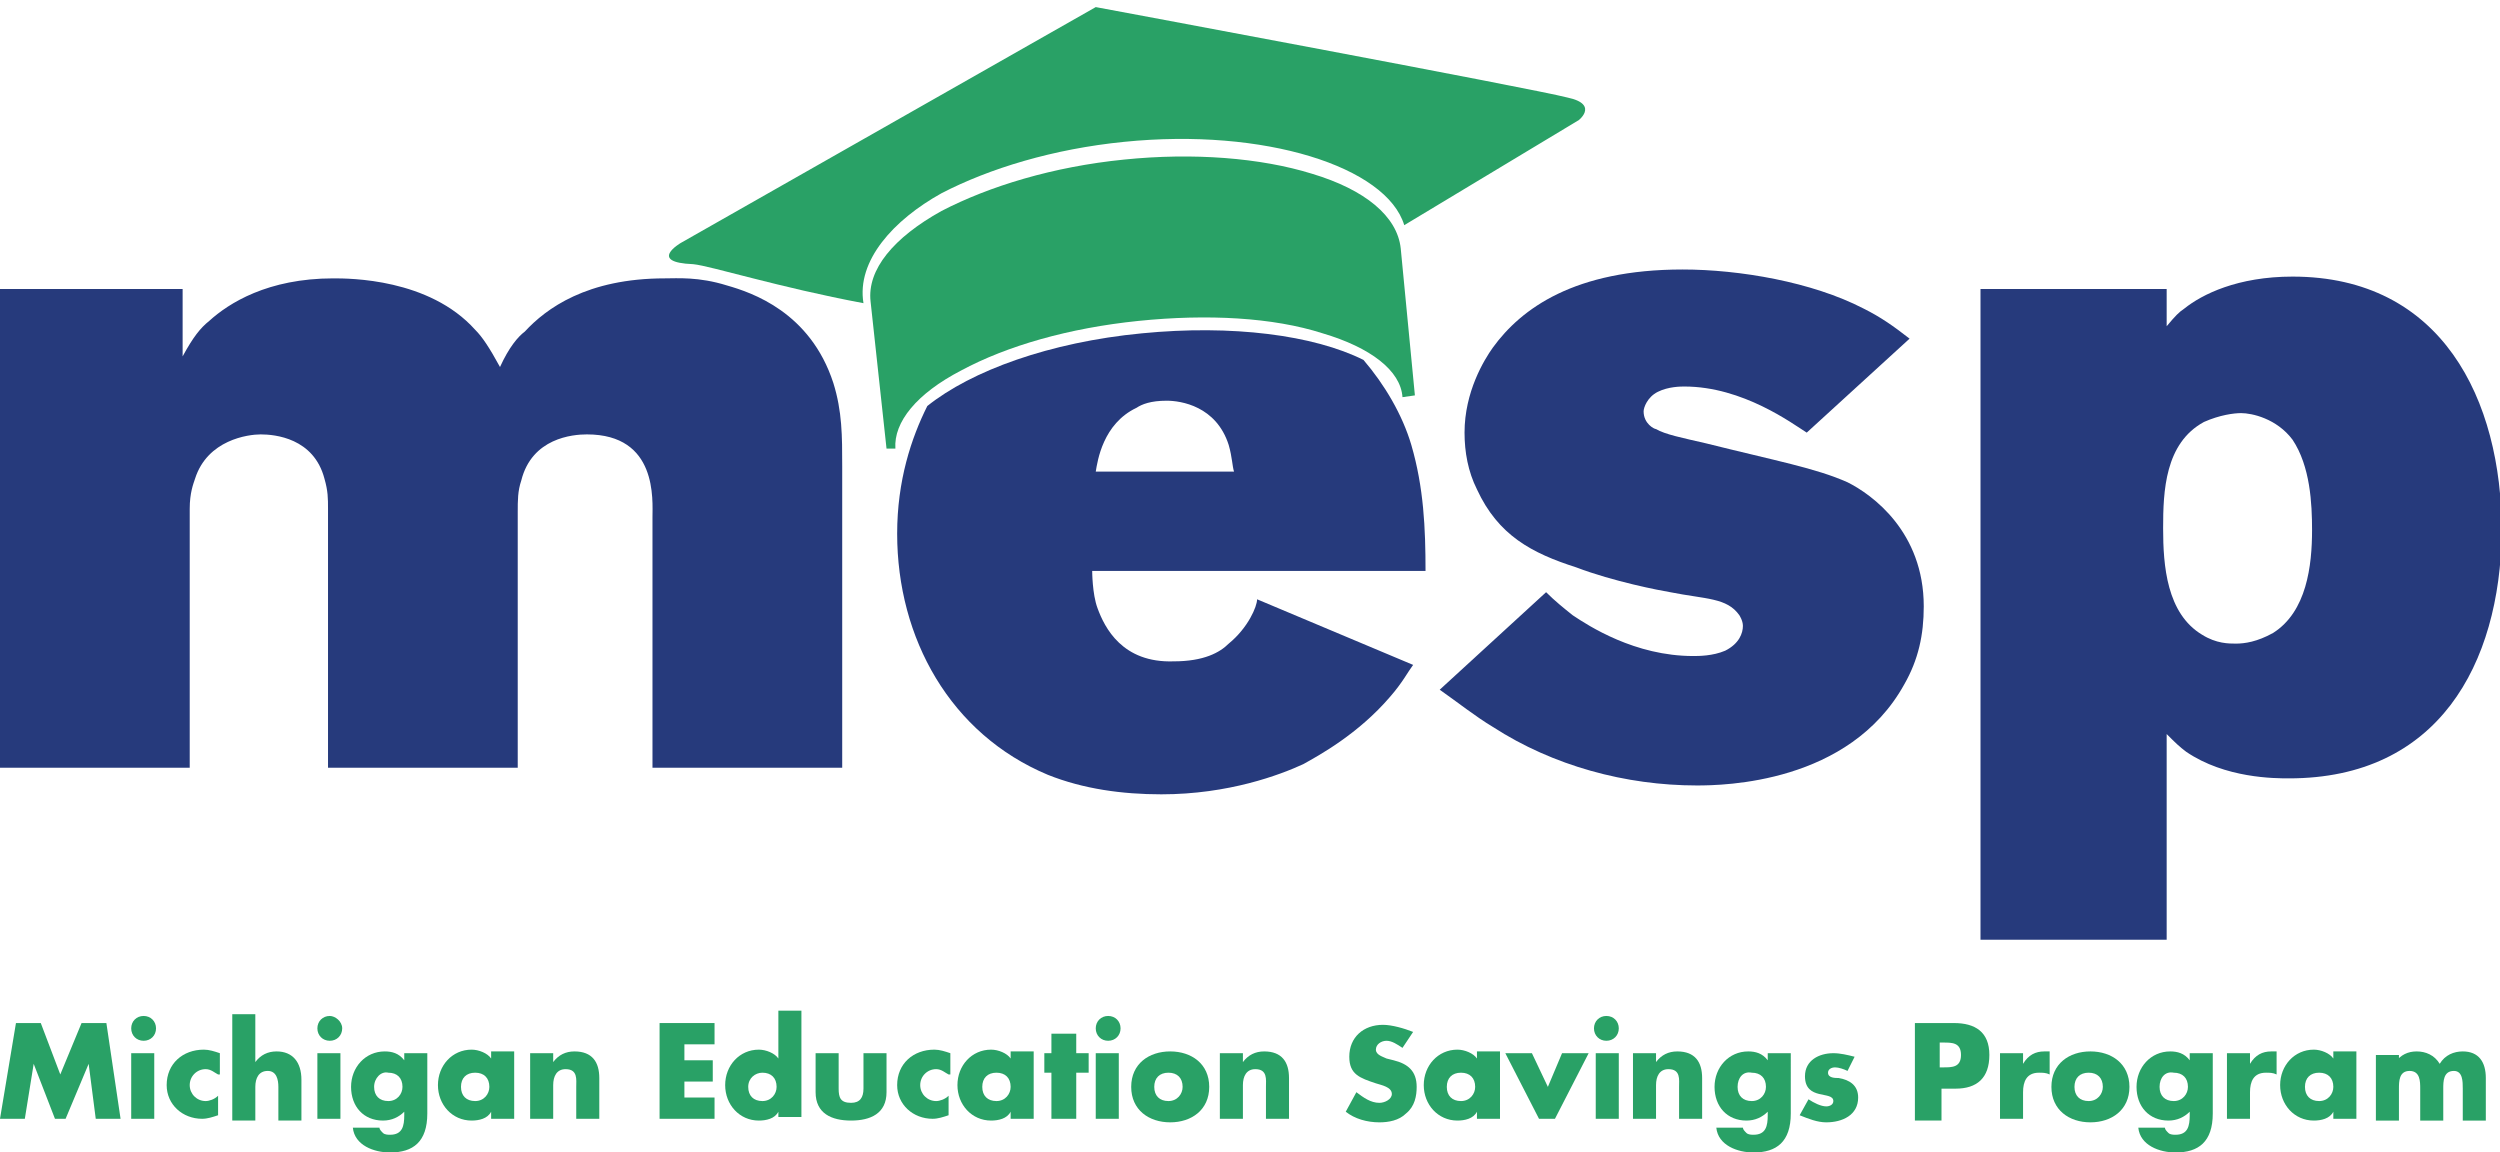 <?xml version="1.0" encoding="utf-8"?>
<!-- Generator: Adobe Illustrator 27.1.1, SVG Export Plug-In . SVG Version: 6.00 Build 0)  -->
<svg version="1.1" id="Layer_1" xmlns="http://www.w3.org/2000/svg" xmlns:xlink="http://www.w3.org/1999/xlink" x="0px" y="0px"
	 viewBox="0 0 141 65" style="enable-background:new 0 0 141 65;" xml:space="preserve">
<style type="text/css">
	.st0{fill:#263A7C;}
	.st1{fill:#29A166;}
</style>
<path class="st0" d="M107.4,38.6c-3.1,5.6-10.2,5.7-11.7,5.7c-4,0-8.1-1.1-11.5-3.3c-1-0.6-2-1.4-3-2.1l6-5.5c0.5,0.5,1,0.9,1.5,1.3
	c0.9,0.6,3.5,2.3,6.8,2.3c0.3,0,1.1,0,1.8-0.3c0.8-0.4,1-1,1-1.4c0-0.3-0.2-0.6-0.2-0.6c-0.7-1-1.9-0.9-3.9-1.3
	c-0.6-0.1-3.2-0.6-5.3-1.4c-2.5-0.8-4.4-1.8-5.6-4.4c-0.5-1-0.7-2.1-0.7-3.2c0-2.3,1.1-4.1,1.6-4.8c1.6-2.2,4.6-4.4,10.7-4.4
	c3.2,0,7.3,0.7,10.2,2.2c1,0.5,1.7,1,2.6,1.7l-5.8,5.3c-0.8-0.5-3.6-2.6-6.9-2.6c-0.2,0-0.9,0-1.5,0.3c-0.6,0.3-0.8,0.9-0.8,1.1
	c0,0.7,0.6,1,0.7,1c0.5,0.3,1.5,0.5,2.8,0.8c4,1,6.2,1.4,8,2.2c1.4,0.7,4.3,2.8,4.3,7C108.5,35.8,108.2,37.2,107.4,38.6"/>
<path class="st0" d="M129.1,43.9c-0.8,0-3.6,0-5.8-1.5c-0.4-0.3-0.6-0.5-1.1-1V53h-10.5V16.3h10.5v2.1c0.5-0.6,0.7-0.8,1-1
	c1-0.8,3-1.8,6.1-1.8c8.4,0,11.8,6.9,11.8,14.4C141,37.5,137.5,43.9,129.1,43.9 M129.3,24.8c-0.9-1.2-2.3-1.5-2.9-1.5
	c-0.4,0-1.2,0.1-2.1,0.5c-2.2,1.2-2.3,3.9-2.3,6c0,2.1,0.2,4.8,2.2,6c0.8,0.5,1.5,0.5,1.9,0.5c0.5,0,1.2-0.1,2.1-0.6
	c1.9-1.2,2.2-3.8,2.2-5.8C130.4,28.4,130.3,26.3,129.3,24.8"/>
<path class="st1" d="M50,25.3L50,25.3L49.1,17c-0.2-1.8,1.3-3.6,4-5.1c2.7-1.4,6.3-2.5,10.3-2.9c3.9-0.4,7.7-0.1,10.6,0.8
	c3,0.9,4.8,2.4,5,4.2l0.8,8.3c0,0,0,0,0,0l-0.7,0.1c-0.1-1.5-1.8-2.8-4.5-3.6c-2.8-0.9-6.5-1.1-10.4-0.7c-3.9,0.4-7.4,1.4-10,2.8
	c-2.5,1.3-3.8,2.9-3.7,4.4L50,25.3z"/>
<path class="st0" d="M69.3,36.3c-0.5,0.5-1.4,1-3.1,1c-2.9,0.1-3.9-1.9-4.3-3c-0.3-0.8-0.3-2.1-0.3-2.1h18.8c0-2.4-0.1-4.7-0.8-7.1
	c-0.5-1.7-1.5-3.4-2.7-4.8c-2.8-1.4-7.4-2-12.5-1.5c-5.2,0.5-9.6,2.1-12.1,4.1c-0.9,1.8-1.7,4.2-1.7,7.2c0,5.9,3,11.3,8.5,13.6
	c2,0.8,4.2,1.1,6.4,1.1c3.8,0,6.7-1.1,8-1.7c0.9-0.5,3.1-1.7,4.9-3.8c0.7-0.8,1-1.4,1.3-1.8l-8.8-3.7C70.9,34.2,70.4,35.4,69.3,36.3
	 M64.1,23c0.3-0.2,0.8-0.4,1.7-0.4c0.8,0,2.8,0.3,3.5,2.5c0.2,0.7,0.2,1.2,0.3,1.5h-7.8C61.9,26,62.2,23.9,64.1,23"/>
<path class="st1" d="M88.4,5.5C86.5,5,61.8,0.4,61.8,0.4L38.4,13.7c0,0-1.9,1.1,0.7,1.2c1,0.1,4.8,1.3,9.6,2.2
	c-0.4-2.4,1.7-4.7,4.4-6.2c2.7-1.4,6.3-2.5,10.3-2.9c7.9-0.8,14.8,1.4,15.8,4.7l9.8-5.9C88.9,6.9,90.3,5.9,88.4,5.5"/>
<path class="st0" d="M36.8,43.3V29.2c0-1,0.3-4.7-3.7-4.7c-0.8,0-3.1,0.2-3.7,2.6c-0.2,0.6-0.2,1.1-0.2,1.8v14.4H18.5V28.7
	c0-0.6,0-1-0.2-1.7c-0.6-2.3-2.8-2.5-3.6-2.5c-0.7,0-3,0.3-3.7,2.5c-0.1,0.3-0.3,0.8-0.3,1.7v14.6H0V16.3h10.3v3.8
	c0.6-1.1,1-1.6,1.5-2c1.1-1,3.3-2.4,7-2.4c0.9,0,5.4,0,8,2.9c0.4,0.4,0.8,1,1.4,2.1c0.5-1.1,1-1.7,1.4-2c1.2-1.3,3.5-3,7.9-3
	c0.7,0,1.9-0.1,3.5,0.4c1.4,0.4,4.7,1.5,6,5.5c0.5,1.6,0.5,3,0.5,4.7v17H36.8z"/>
<polygon class="st1" points="0.9,57.7 2.3,57.7 3.4,60.6 4.6,57.7 6,57.7 6.8,63.1 5.4,63.1 5,60 5,60 3.7,63.1 3.1,63.1 1.9,60 
	1.9,60 1.4,63.1 0,63.1 "/>
<path class="st1" d="M8.8,58c0,0.4-0.3,0.7-0.7,0.7c-0.4,0-0.7-0.3-0.7-0.7c0-0.4,0.3-0.7,0.7-0.7C8.5,57.3,8.8,57.6,8.8,58
	 M8.7,63.1H7.4v-3.7h1.3V63.1z"/>
<path class="st1" d="M12.3,60.6c-0.2-0.1-0.4-0.3-0.7-0.3c-0.5,0-0.9,0.4-0.9,0.9c0,0.5,0.4,0.9,0.9,0.9c0.2,0,0.5-0.1,0.7-0.3v1.1
	c-0.3,0.1-0.6,0.2-0.9,0.2c-1.1,0-2-0.8-2-1.9c0-1.2,0.9-2,2.1-2c0.3,0,0.6,0.1,0.9,0.2V60.6z"/>
<path class="st1" d="M14.4,57.1v2.8h0c0.3-0.4,0.7-0.6,1.2-0.6c0.9,0,1.4,0.6,1.4,1.6v2.3h-1.3v-1.9c0-0.4-0.1-0.9-0.6-0.9
	c-0.5,0-0.7,0.4-0.7,0.9v1.9h-1.3v-6H14.4z"/>
<path class="st1" d="M19.3,58c0,0.4-0.3,0.7-0.7,0.7c-0.4,0-0.7-0.3-0.7-0.7c0-0.4,0.3-0.7,0.7-0.7C18.9,57.3,19.3,57.6,19.3,58
	 M19.2,63.1h-1.3v-3.7h1.3V63.1z"/>
<path class="st1" d="M24.1,62.8c0,1.6-0.8,2.2-2.1,2.2c-0.9,0-2-0.4-2.1-1.4h1.5c0,0.1,0.1,0.2,0.2,0.3c0.1,0.1,0.3,0.1,0.4,0.1
	c0.7,0,0.8-0.5,0.8-1.1v-0.2c-0.3,0.3-0.7,0.5-1.2,0.5c-1.1,0-1.8-0.8-1.8-1.9c0-1.1,0.8-2,1.9-2c0.4,0,0.8,0.1,1.1,0.5h0v-0.4h1.3
	V62.8z M21.1,61.3c0,0.5,0.3,0.8,0.8,0.8c0.5,0,0.8-0.4,0.8-0.8c0-0.5-0.3-0.8-0.8-0.8C21.5,60.4,21.1,60.8,21.1,61.3"/>
<path class="st1" d="M29,63.1h-1.3v-0.4h0c-0.2,0.4-0.7,0.5-1.1,0.5c-1.1,0-1.9-0.9-1.9-2c0-1.1,0.8-2,1.9-2c0.4,0,0.9,0.2,1.1,0.5
	v-0.4H29V63.1z M26,61.3c0,0.5,0.3,0.8,0.8,0.8c0.5,0,0.8-0.4,0.8-0.8c0-0.5-0.3-0.8-0.8-0.8C26.3,60.5,26,60.8,26,61.3"/>
<path class="st1" d="M31.2,59.9L31.2,59.9c0.3-0.4,0.7-0.6,1.2-0.6c1,0,1.4,0.6,1.4,1.5v2.3h-1.3v-1.8c0-0.4,0.1-1-0.6-1
	c-0.5,0-0.7,0.4-0.7,0.9v1.9h-1.3v-3.7h1.3V59.9z"/>
<polygon class="st1" points="38.6,58.9 38.6,59.8 40.2,59.8 40.2,61 38.6,61 38.6,61.9 40.3,61.9 40.3,63.1 37.2,63.1 37.2,57.7 
	40.3,57.7 40.3,58.9 "/>
<path class="st1" d="M43.9,62.7L43.9,62.7c-0.2,0.4-0.7,0.5-1.1,0.5c-1.1,0-1.9-0.9-1.9-2c0-1.1,0.8-2,1.9-2c0.4,0,0.9,0.2,1.1,0.5
	v-2.7h1.3v6h-1.3V62.7z M42.2,61.3c0,0.5,0.3,0.8,0.8,0.8c0.5,0,0.8-0.4,0.8-0.8c0-0.5-0.3-0.8-0.8-0.8
	C42.6,60.5,42.2,60.8,42.2,61.3"/>
<path class="st1" d="M47.3,59.4v2c0,0.5,0.1,0.8,0.7,0.8c0.5,0,0.7-0.3,0.7-0.8v-2H50v2.2c0,1.2-0.9,1.6-2,1.6c-1.1,0-2-0.4-2-1.6
	v-2.2H47.3z"/>
<path class="st1" d="M53.5,60.6c-0.2-0.1-0.4-0.3-0.7-0.3c-0.5,0-0.9,0.4-0.9,0.9c0,0.5,0.4,0.9,0.9,0.9c0.2,0,0.5-0.1,0.7-0.3v1.1
	c-0.3,0.1-0.6,0.2-0.9,0.2c-1.1,0-2-0.8-2-1.9c0-1.2,0.9-2,2.1-2c0.3,0,0.6,0.1,0.9,0.2V60.6z"/>
<path class="st1" d="M58.3,63.1H57v-0.4h0c-0.2,0.4-0.7,0.5-1.1,0.5c-1.1,0-1.9-0.9-1.9-2c0-1.1,0.8-2,1.9-2c0.4,0,0.9,0.2,1.1,0.5
	v-0.4h1.3V63.1z M55.4,61.3c0,0.5,0.3,0.8,0.8,0.8c0.5,0,0.8-0.4,0.8-0.8c0-0.5-0.3-0.8-0.8-0.8C55.7,60.5,55.4,60.8,55.4,61.3"/>
<polygon class="st1" points="60.7,63.1 59.3,63.1 59.3,60.5 58.9,60.5 58.9,59.4 59.3,59.4 59.3,58.3 60.7,58.3 60.7,59.4 
	61.4,59.4 61.4,60.5 60.7,60.5 "/>
<path class="st1" d="M63.2,58c0,0.4-0.3,0.7-0.7,0.7s-0.7-0.3-0.7-0.7c0-0.4,0.3-0.7,0.7-0.7S63.2,57.6,63.2,58 M63.1,63.1h-1.3
	v-3.7h1.3V63.1z"/>
<path class="st1" d="M68.2,61.3c0,1.3-1,2-2.2,2c-1.2,0-2.2-0.7-2.2-2c0-1.3,1-2,2.2-2C67.2,59.3,68.2,60,68.2,61.3 M65.1,61.3
	c0,0.5,0.3,0.8,0.8,0.8c0.5,0,0.8-0.4,0.8-0.8c0-0.5-0.3-0.8-0.8-0.8C65.4,60.5,65.1,60.8,65.1,61.3"/>
<path class="st1" d="M70.1,59.9L70.1,59.9c0.3-0.4,0.7-0.6,1.2-0.6c1,0,1.4,0.6,1.4,1.5v2.3h-1.3v-1.8c0-0.4,0.1-1-0.6-1
	c-0.5,0-0.7,0.4-0.7,0.9v1.9h-1.3v-3.7h1.3V59.9z"/>
<path class="st1" d="M79.1,59.1c-0.3-0.2-0.6-0.4-0.9-0.4c-0.3,0-0.6,0.2-0.6,0.5c0,0.3,0.4,0.4,0.6,0.5l0.4,0.1
	c0.8,0.2,1.3,0.6,1.3,1.5c0,0.5-0.1,1.1-0.6,1.5c-0.4,0.4-1,0.5-1.5,0.5c-0.7,0-1.4-0.2-1.9-0.6l0.6-1.1c0.4,0.3,0.8,0.6,1.3,0.6
	c0.3,0,0.7-0.2,0.7-0.5c0-0.4-0.6-0.5-0.9-0.6c-0.9-0.3-1.5-0.5-1.5-1.5c0-1.1,0.8-1.8,1.9-1.8c0.5,0,1.2,0.2,1.7,0.4L79.1,59.1z"/>
<path class="st1" d="M84.6,63.1h-1.3v-0.4h0c-0.2,0.4-0.7,0.5-1.1,0.5c-1.1,0-1.9-0.9-1.9-2c0-1.1,0.8-2,1.9-2
	c0.4,0,0.9,0.2,1.1,0.5v-0.4h1.3V63.1z M81.6,61.3c0,0.5,0.3,0.8,0.8,0.8c0.5,0,0.8-0.4,0.8-0.8c0-0.5-0.3-0.8-0.8-0.8
	C81.9,60.5,81.6,60.8,81.6,61.3"/>
<polygon class="st1" points="87.3,61.3 88.1,59.4 89.6,59.4 87.7,63.1 86.8,63.1 84.9,59.4 86.4,59.4 "/>
<path class="st1" d="M91.3,58c0,0.4-0.3,0.7-0.7,0.7c-0.4,0-0.7-0.3-0.7-0.7c0-0.4,0.3-0.7,0.7-0.7C91,57.3,91.3,57.6,91.3,58
	 M91.3,63.1h-1.3v-3.7h1.3V63.1z"/>
<path class="st1" d="M93.4,59.9L93.4,59.9c0.3-0.4,0.7-0.6,1.2-0.6c1,0,1.4,0.6,1.4,1.5v2.3h-1.3v-1.8c0-0.4,0.1-1-0.6-1
	c-0.5,0-0.7,0.4-0.7,0.9v1.9h-1.3v-3.7h1.3V59.9z"/>
<path class="st1" d="M101,62.8c0,1.6-0.8,2.2-2.1,2.2c-0.9,0-2-0.4-2.1-1.4h1.5c0,0.1,0.1,0.2,0.2,0.3c0.1,0.1,0.3,0.1,0.4,0.1
	c0.7,0,0.8-0.5,0.8-1.1v-0.2c-0.3,0.3-0.7,0.5-1.2,0.5c-1.1,0-1.8-0.8-1.8-1.9c0-1.1,0.8-2,1.9-2c0.4,0,0.8,0.1,1.1,0.5h0v-0.4h1.3
	V62.8z M98,61.3c0,0.5,0.3,0.8,0.8,0.8c0.5,0,0.8-0.4,0.8-0.8c0-0.5-0.3-0.8-0.8-0.8C98.3,60.4,98,60.8,98,61.3"/>
<path class="st1" d="M104.2,60.4c-0.2-0.1-0.5-0.2-0.7-0.2c-0.2,0-0.4,0.1-0.4,0.3c0,0.3,0.4,0.3,0.6,0.3c0.6,0.1,1.1,0.4,1.1,1.1
	c0,1-0.9,1.4-1.8,1.4c-0.5,0-1-0.2-1.5-0.4l0.5-0.9c0.3,0.2,0.7,0.4,1,0.4c0.2,0,0.4-0.1,0.4-0.3c0-0.3-0.4-0.3-0.8-0.4
	c-0.4-0.1-0.8-0.3-0.8-1c0-0.9,0.8-1.3,1.6-1.3c0.4,0,0.8,0.1,1.2,0.2L104.2,60.4z"/>
<path class="st1" d="M108,57.7h2.2c1.2,0,2,0.5,2,1.8c0,1.3-0.7,1.9-1.9,1.9h-0.8v1.8H108V57.7z M109.4,60.2h0.2c0.5,0,1,0,1-0.7
	c0-0.7-0.5-0.7-1-0.7h-0.2V60.2z"/>
<path class="st1" d="M114.1,60L114.1,60c0.3-0.5,0.7-0.7,1.2-0.7h0.3v1.3c-0.2-0.1-0.4-0.1-0.6-0.1c-0.7,0-0.9,0.5-0.9,1.1v1.5h-1.3
	v-3.7h1.3V60z"/>
<path class="st1" d="M120.1,61.3c0,1.3-1,2-2.2,2c-1.2,0-2.2-0.7-2.2-2c0-1.3,1-2,2.2-2C119.1,59.3,120.1,60,120.1,61.3 M117,61.3
	c0,0.5,0.3,0.8,0.8,0.8c0.5,0,0.8-0.4,0.8-0.8c0-0.5-0.3-0.8-0.8-0.8C117.3,60.5,117,60.8,117,61.3"/>
<path class="st1" d="M124.8,62.8c0,1.6-0.8,2.2-2.1,2.2c-0.9,0-2-0.4-2.1-1.4h1.5c0,0.1,0.1,0.2,0.2,0.3c0.1,0.1,0.3,0.1,0.4,0.1
	c0.7,0,0.8-0.5,0.8-1.1v-0.2c-0.3,0.3-0.7,0.5-1.2,0.5c-1.1,0-1.8-0.8-1.8-1.9c0-1.1,0.8-2,1.9-2c0.4,0,0.8,0.1,1.1,0.5h0v-0.4h1.3
	V62.8z M121.8,61.3c0,0.5,0.3,0.8,0.8,0.8c0.5,0,0.8-0.4,0.8-0.8c0-0.5-0.3-0.8-0.8-0.8C122.1,60.4,121.8,60.8,121.8,61.3"/>
<path class="st1" d="M126.9,60L126.9,60c0.3-0.5,0.7-0.7,1.2-0.7h0.3v1.3c-0.2-0.1-0.4-0.1-0.6-0.1c-0.7,0-0.9,0.5-0.9,1.1v1.5h-1.3
	v-3.7h1.3V60z"/>
<path class="st1" d="M132.9,63.1h-1.3v-0.4h0c-0.2,0.4-0.7,0.5-1.1,0.5c-1.1,0-1.9-0.9-1.9-2c0-1.1,0.8-2,1.9-2
	c0.4,0,0.9,0.2,1.1,0.5v-0.4h1.3V63.1z M130,61.3c0,0.5,0.3,0.8,0.8,0.8c0.5,0,0.8-0.4,0.8-0.8c0-0.5-0.3-0.8-0.8-0.8
	C130.3,60.5,130,60.8,130,61.3"/>
<path class="st1" d="M135.1,59.9L135.1,59.9c0.3-0.4,0.7-0.6,1.2-0.6c0.5,0,1,0.2,1.3,0.7c0.3-0.5,0.8-0.7,1.3-0.7
	c0.9,0,1.3,0.6,1.3,1.5v2.4h-1.3v-1.8c0-0.4,0-1-0.5-1c-0.6,0-0.6,0.6-0.6,1v1.8h-1.3v-1.8c0-0.4,0-1-0.6-1c-0.6,0-0.6,0.6-0.6,1
	v1.8h-1.3v-3.7h1.3V59.9z"/>
</svg>
